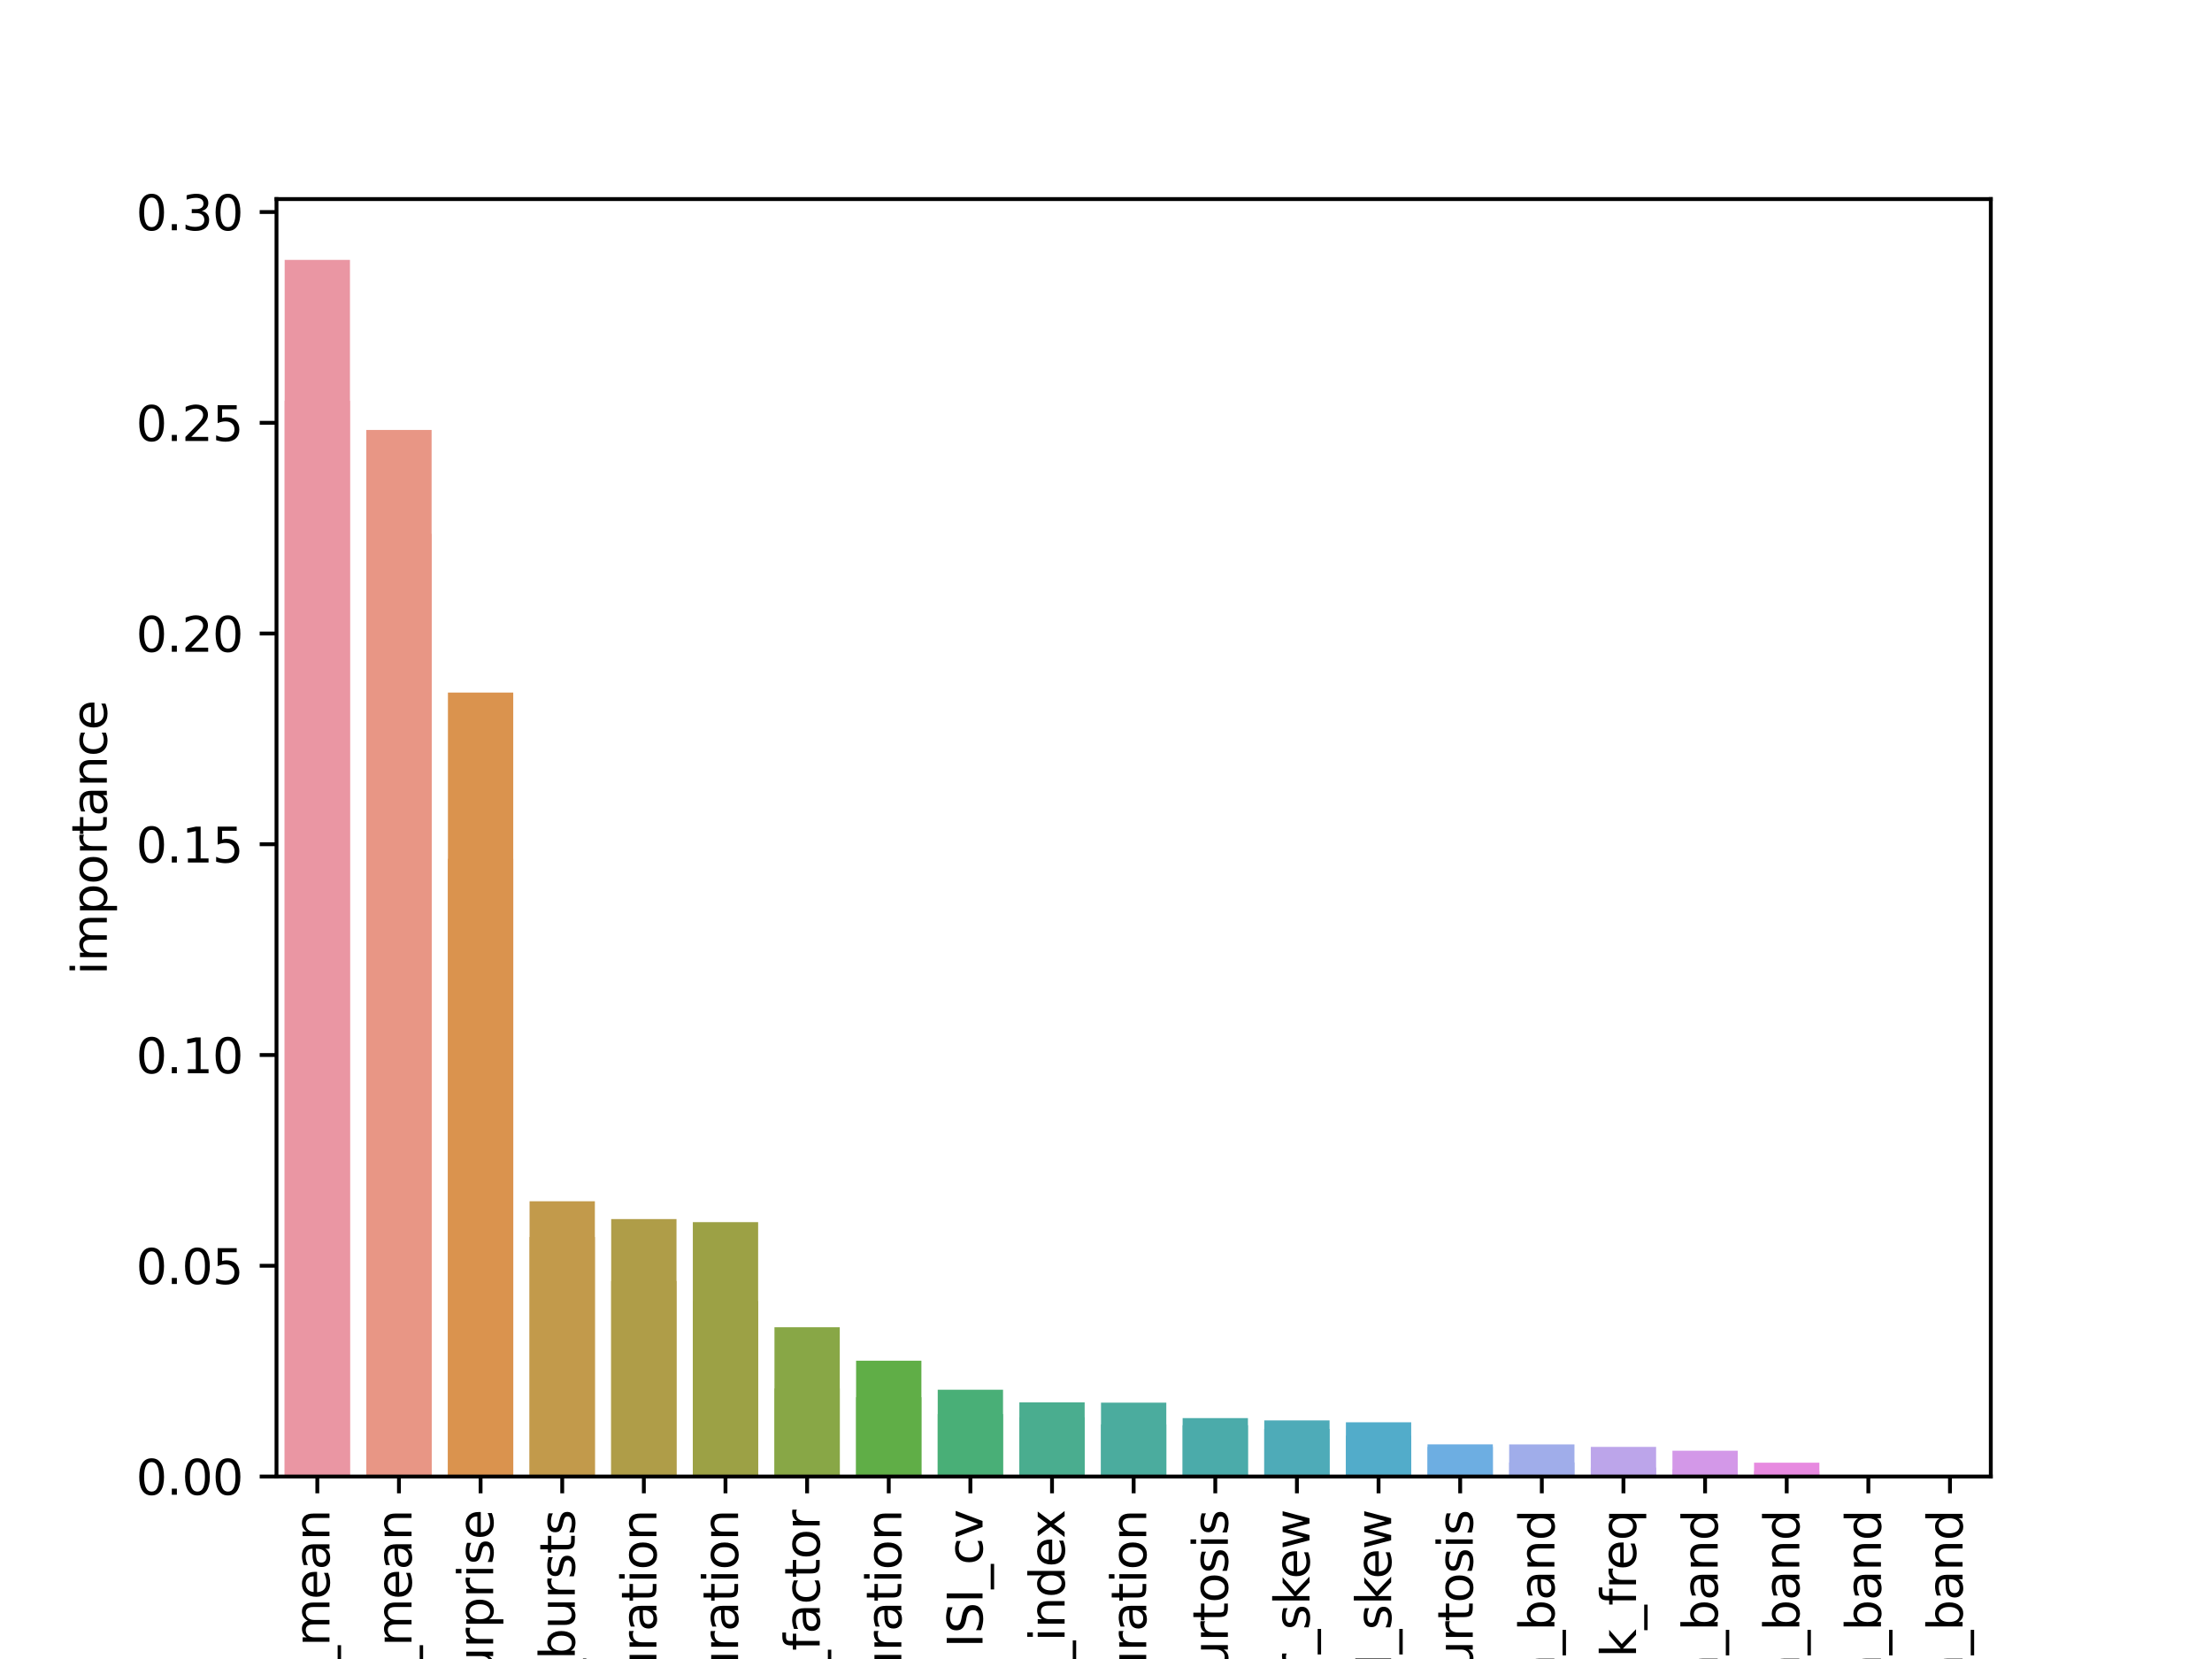 <?xml version="1.0" encoding="utf-8" standalone="no"?>
<!DOCTYPE svg PUBLIC "-//W3C//DTD SVG 1.1//EN"
  "http://www.w3.org/Graphics/SVG/1.1/DTD/svg11.dtd">
<svg height="345.6pt" version="1.1" viewBox="0 0 460.8 345.6" width="460.8pt" xmlns="http://www.w3.org/2000/svg" xmlns:xlink="http://www.w3.org/1999/xlink">
 <defs>
  <style type="text/css">*{stroke-linecap:butt;stroke-linejoin:round;}</style>
 </defs>
 <g id="figure_1">
  <g id="patch_1">
   <path d="M 0 345.6 
L 460.8 345.6 
L 460.8 0 
L 0 0 
z
" style="fill:#ffffff;"/>
  </g>
  <g id="axes_1">
   <g id="patch_2">
    <path d="M 57.6 307.584 
L 414.72 307.584 
L 414.72 41.472 
L 57.6 41.472 
z
" style="fill:#ffffff;"/>
   </g>
   <g id="patch_3">
    <path clip-path="url(#pcd82c6a3a6)" d="M 59.301 307.584 
L 72.905 307.584 
L 72.905 54.144 
L 59.301 54.144 
z
" style="fill:#ea96a3;"/>
   </g>
   <g id="patch_4">
    <path clip-path="url(#pcd82c6a3a6)" d="M 76.306 307.584 
L 89.911 307.584 
L 89.911 89.572 
L 76.306 89.572 
z
" style="fill:#e89685;"/>
   </g>
   <g id="patch_5">
    <path clip-path="url(#pcd82c6a3a6)" d="M 93.312 307.584 
L 106.917 307.584 
L 106.917 178.9 
L 93.312 178.9 
z
" style="fill:#da934e;"/>
   </g>
   <g id="patch_6">
    <path clip-path="url(#pcd82c6a3a6)" d="M 110.318 307.584 
L 123.922 307.584 
L 123.922 250.249 
L 110.318 250.249 
z
" style="fill:#c29a4b;"/>
   </g>
   <g id="patch_7">
    <path clip-path="url(#pcd82c6a3a6)" d="M 127.323 307.584 
L 140.928 307.584 
L 140.928 253.958 
L 127.323 253.958 
z
" style="fill:#af9d48;"/>
   </g>
   <g id="patch_8">
    <path clip-path="url(#pcd82c6a3a6)" d="M 144.329 307.584 
L 157.934 307.584 
L 157.934 254.59 
L 144.329 254.59 
z
" style="fill:#9ca145;"/>
   </g>
   <g id="patch_9">
    <path clip-path="url(#pcd82c6a3a6)" d="M 161.335 307.584 
L 174.939 307.584 
L 174.939 289.251 
L 161.335 289.251 
z
" style="fill:#88a746;"/>
   </g>
   <g id="patch_10">
    <path clip-path="url(#pcd82c6a3a6)" d="M 178.341 307.584 
L 191.945 307.584 
L 191.945 291.062 
L 178.341 291.062 
z
" style="fill:#60ae47;"/>
   </g>
   <g id="patch_11">
    <path clip-path="url(#pcd82c6a3a6)" d="M 195.346 307.584 
L 208.951 307.584 
L 208.951 294.58 
L 195.346 294.58 
z
" style="fill:#49af77;"/>
   </g>
   <g id="patch_12">
    <path clip-path="url(#pcd82c6a3a6)" d="M 212.352 307.584 
L 225.957 307.584 
L 225.957 295.251 
L 212.352 295.251 
z
" style="fill:#4aad8f;"/>
   </g>
   <g id="patch_13">
    <path clip-path="url(#pcd82c6a3a6)" d="M 229.358 307.584 
L 242.962 307.584 
L 242.962 296.727 
L 229.358 296.727 
z
" style="fill:#4bac9e;"/>
   </g>
   <g id="patch_14">
    <path clip-path="url(#pcd82c6a3a6)" d="M 246.363 307.584 
L 259.968 307.584 
L 259.968 296.902 
L 246.363 296.902 
z
" style="fill:#4babaa;"/>
   </g>
   <g id="patch_15">
    <path clip-path="url(#pcd82c6a3a6)" d="M 263.369 307.584 
L 276.974 307.584 
L 276.974 297.674 
L 263.369 297.674 
z
" style="fill:#4eabb8;"/>
   </g>
   <g id="patch_16">
    <path clip-path="url(#pcd82c6a3a6)" d="M 280.375 307.584 
L 293.979 307.584 
L 293.979 299.069 
L 280.375 299.069 
z
" style="fill:#52acca;"/>
   </g>
   <g id="patch_17">
    <path clip-path="url(#pcd82c6a3a6)" d="M 297.381 307.584 
L 310.985 307.584 
L 310.985 301.408 
L 297.381 301.408 
z
" style="fill:#6daee2;"/>
   </g>
   <g id="patch_18">
    <path clip-path="url(#pcd82c6a3a6)" d="M 314.386 307.584 
L 327.991 307.584 
L 327.991 304.673 
L 314.386 304.673 
z
" style="fill:#a0adea;"/>
   </g>
   <g id="patch_19">
    <path clip-path="url(#pcd82c6a3a6)" d="M 331.392 307.584 
L 344.997 307.584 
L 344.997 305.711 
L 331.392 305.711 
z
" style="fill:#bca5ea;"/>
   </g>
   <g id="patch_20">
    <path clip-path="url(#pcd82c6a3a6)" d="M 348.398 307.584 
L 362.002 307.584 
L 362.002 306.086 
L 348.398 306.086 
z
" style="fill:#d398e8;"/>
   </g>
   <g id="patch_21">
    <path clip-path="url(#pcd82c6a3a6)" d="M 365.403 307.584 
L 379.008 307.584 
L 379.008 306.477 
L 365.403 306.477 
z
" style="fill:#e78ae0;"/>
   </g>
   <g id="patch_22">
    <path clip-path="url(#pcd82c6a3a6)" d="M 382.409 307.584 
L 396.014 307.584 
L 396.014 307.339 
L 382.409 307.339 
z
" style="fill:#e88fca;"/>
   </g>
   <g id="patch_23">
    <path clip-path="url(#pcd82c6a3a6)" d="M 399.415 307.584 
L 413.019 307.584 
L 413.019 307.584 
L 399.415 307.584 
z
" style="fill:#e993b8;"/>
   </g>
   <g id="patch_24">
    <path clip-path="url(#pcd82c6a3a6)" d="M 59.301 307.584 
L 72.905 307.584 
L 72.905 83.484 
L 59.301 83.484 
z
" style="fill:#ea96a3;"/>
   </g>
   <g id="patch_25">
    <path clip-path="url(#pcd82c6a3a6)" d="M 76.306 307.584 
L 89.911 307.584 
L 89.911 111.202 
L 76.306 111.202 
z
" style="fill:#e89685;"/>
   </g>
   <g id="patch_26">
    <path clip-path="url(#pcd82c6a3a6)" d="M 93.312 307.584 
L 106.917 307.584 
L 106.917 144.272 
L 93.312 144.272 
z
" style="fill:#da934e;"/>
   </g>
   <g id="patch_27">
    <path clip-path="url(#pcd82c6a3a6)" d="M 110.318 307.584 
L 123.922 307.584 
L 123.922 257.697 
L 110.318 257.697 
z
" style="fill:#c29a4b;"/>
   </g>
   <g id="patch_28">
    <path clip-path="url(#pcd82c6a3a6)" d="M 127.323 307.584 
L 140.928 307.584 
L 140.928 266.855 
L 127.323 266.855 
z
" style="fill:#af9d48;"/>
   </g>
   <g id="patch_29">
    <path clip-path="url(#pcd82c6a3a6)" d="M 144.329 307.584 
L 157.934 307.584 
L 157.934 271.027 
L 144.329 271.027 
z
" style="fill:#9ca145;"/>
   </g>
   <g id="patch_30">
    <path clip-path="url(#pcd82c6a3a6)" d="M 161.335 307.584 
L 174.939 307.584 
L 174.939 276.498 
L 161.335 276.498 
z
" style="fill:#88a746;"/>
   </g>
   <g id="patch_31">
    <path clip-path="url(#pcd82c6a3a6)" d="M 178.341 307.584 
L 191.945 307.584 
L 191.945 283.457 
L 178.341 283.457 
z
" style="fill:#60ae47;"/>
   </g>
   <g id="patch_32">
    <path clip-path="url(#pcd82c6a3a6)" d="M 195.346 307.584 
L 208.951 307.584 
L 208.951 289.508 
L 195.346 289.508 
z
" style="fill:#49af77;"/>
   </g>
   <g id="patch_33">
    <path clip-path="url(#pcd82c6a3a6)" d="M 212.352 307.584 
L 225.957 307.584 
L 225.957 292.129 
L 212.352 292.129 
z
" style="fill:#4aad8f;"/>
   </g>
   <g id="patch_34">
    <path clip-path="url(#pcd82c6a3a6)" d="M 229.358 307.584 
L 242.962 307.584 
L 242.962 292.2 
L 229.358 292.2 
z
" style="fill:#4bac9e;"/>
   </g>
   <g id="patch_35">
    <path clip-path="url(#pcd82c6a3a6)" d="M 246.363 307.584 
L 259.968 307.584 
L 259.968 295.42 
L 246.363 295.42 
z
" style="fill:#4babaa;"/>
   </g>
   <g id="patch_36">
    <path clip-path="url(#pcd82c6a3a6)" d="M 263.369 307.584 
L 276.974 307.584 
L 276.974 295.897 
L 263.369 295.897 
z
" style="fill:#4eabb8;"/>
   </g>
   <g id="patch_37">
    <path clip-path="url(#pcd82c6a3a6)" d="M 280.375 307.584 
L 293.979 307.584 
L 293.979 296.289 
L 280.375 296.289 
z
" style="fill:#52acca;"/>
   </g>
   <g id="patch_38">
    <path clip-path="url(#pcd82c6a3a6)" d="M 297.381 307.584 
L 310.985 307.584 
L 310.985 300.885 
L 297.381 300.885 
z
" style="fill:#6daee2;"/>
   </g>
   <g id="patch_39">
    <path clip-path="url(#pcd82c6a3a6)" d="M 314.386 307.584 
L 327.991 307.584 
L 327.991 300.895 
L 314.386 300.895 
z
" style="fill:#a0adea;"/>
   </g>
   <g id="patch_40">
    <path clip-path="url(#pcd82c6a3a6)" d="M 331.392 307.584 
L 344.997 307.584 
L 344.997 301.412 
L 331.392 301.412 
z
" style="fill:#bca5ea;"/>
   </g>
   <g id="patch_41">
    <path clip-path="url(#pcd82c6a3a6)" d="M 348.398 307.584 
L 362.002 307.584 
L 362.002 302.215 
L 348.398 302.215 
z
" style="fill:#d398e8;"/>
   </g>
   <g id="patch_42">
    <path clip-path="url(#pcd82c6a3a6)" d="M 365.403 307.584 
L 379.008 307.584 
L 379.008 304.701 
L 365.403 304.701 
z
" style="fill:#e78ae0;"/>
   </g>
   <g id="patch_43">
    <path clip-path="url(#pcd82c6a3a6)" d="M 382.409 307.584 
L 396.014 307.584 
L 396.014 307.584 
L 382.409 307.584 
z
" style="fill:#e88fca;"/>
   </g>
   <g id="patch_44">
    <path clip-path="url(#pcd82c6a3a6)" d="M 399.415 307.584 
L 413.019 307.584 
L 413.019 307.584 
L 399.415 307.584 
z
" style="fill:#e993b8;"/>
   </g>
   <g id="matplotlib.axis_1">
    <g id="xtick_1">
     <g id="line2d_1">
      <defs>
       <path d="M 0 0 
L 0 3.5 
" id="m9ecad4b49e" style="stroke:#000000;stroke-width:0.8;"/>
      </defs>
      <g>
       <use style="stroke:#000000;stroke-width:0.8;" x="66.103" xlink:href="#m9ecad4b49e" y="307.584"/>
      </g>
     </g>
     <g id="text_1">
      <!-- ISI_mean -->
      <g transform="translate(68.635 360.192)rotate(-90)scale(0.1 -0.1)">
       <defs>
        <path d="M 628 4666 
L 1259 4666 
L 1259 0 
L 628 0 
L 628 4666 
z
" id="DejaVuSans-49" transform="scale(0.016)"/>
        <path d="M 3425 4513 
L 3425 3897 
Q 3066 4069 2747 4153 
Q 2428 4238 2131 4238 
Q 1616 4238 1336 4038 
Q 1056 3838 1056 3469 
Q 1056 3159 1242 3001 
Q 1428 2844 1947 2747 
L 2328 2669 
Q 3034 2534 3370 2195 
Q 3706 1856 3706 1288 
Q 3706 609 3251 259 
Q 2797 -91 1919 -91 
Q 1588 -91 1214 -16 
Q 841 59 441 206 
L 441 856 
Q 825 641 1194 531 
Q 1563 422 1919 422 
Q 2459 422 2753 634 
Q 3047 847 3047 1241 
Q 3047 1584 2836 1778 
Q 2625 1972 2144 2069 
L 1759 2144 
Q 1053 2284 737 2584 
Q 422 2884 422 3419 
Q 422 4038 858 4394 
Q 1294 4750 2059 4750 
Q 2388 4750 2728 4690 
Q 3069 4631 3425 4513 
z
" id="DejaVuSans-53" transform="scale(0.016)"/>
        <path d="M 3263 -1063 
L 3263 -1509 
L -63 -1509 
L -63 -1063 
L 3263 -1063 
z
" id="DejaVuSans-5f" transform="scale(0.016)"/>
        <path d="M 3328 2828 
Q 3544 3216 3844 3400 
Q 4144 3584 4550 3584 
Q 5097 3584 5394 3201 
Q 5691 2819 5691 2113 
L 5691 0 
L 5113 0 
L 5113 2094 
Q 5113 2597 4934 2840 
Q 4756 3084 4391 3084 
Q 3944 3084 3684 2787 
Q 3425 2491 3425 1978 
L 3425 0 
L 2847 0 
L 2847 2094 
Q 2847 2600 2669 2842 
Q 2491 3084 2119 3084 
Q 1678 3084 1418 2786 
Q 1159 2488 1159 1978 
L 1159 0 
L 581 0 
L 581 3500 
L 1159 3500 
L 1159 2956 
Q 1356 3278 1631 3431 
Q 1906 3584 2284 3584 
Q 2666 3584 2933 3390 
Q 3200 3197 3328 2828 
z
" id="DejaVuSans-6d" transform="scale(0.016)"/>
        <path d="M 3597 1894 
L 3597 1613 
L 953 1613 
Q 991 1019 1311 708 
Q 1631 397 2203 397 
Q 2534 397 2845 478 
Q 3156 559 3463 722 
L 3463 178 
Q 3153 47 2828 -22 
Q 2503 -91 2169 -91 
Q 1331 -91 842 396 
Q 353 884 353 1716 
Q 353 2575 817 3079 
Q 1281 3584 2069 3584 
Q 2775 3584 3186 3129 
Q 3597 2675 3597 1894 
z
M 3022 2063 
Q 3016 2534 2758 2815 
Q 2500 3097 2075 3097 
Q 1594 3097 1305 2825 
Q 1016 2553 972 2059 
L 3022 2063 
z
" id="DejaVuSans-65" transform="scale(0.016)"/>
        <path d="M 2194 1759 
Q 1497 1759 1228 1600 
Q 959 1441 959 1056 
Q 959 750 1161 570 
Q 1363 391 1709 391 
Q 2188 391 2477 730 
Q 2766 1069 2766 1631 
L 2766 1759 
L 2194 1759 
z
M 3341 1997 
L 3341 0 
L 2766 0 
L 2766 531 
Q 2569 213 2275 61 
Q 1981 -91 1556 -91 
Q 1019 -91 701 211 
Q 384 513 384 1019 
Q 384 1609 779 1909 
Q 1175 2209 1959 2209 
L 2766 2209 
L 2766 2266 
Q 2766 2663 2505 2880 
Q 2244 3097 1772 3097 
Q 1472 3097 1187 3025 
Q 903 2953 641 2809 
L 641 3341 
Q 956 3463 1253 3523 
Q 1550 3584 1831 3584 
Q 2591 3584 2966 3190 
Q 3341 2797 3341 1997 
z
" id="DejaVuSans-61" transform="scale(0.016)"/>
        <path d="M 3513 2113 
L 3513 0 
L 2938 0 
L 2938 2094 
Q 2938 2591 2744 2837 
Q 2550 3084 2163 3084 
Q 1697 3084 1428 2787 
Q 1159 2491 1159 1978 
L 1159 0 
L 581 0 
L 581 3500 
L 1159 3500 
L 1159 2956 
Q 1366 3272 1645 3428 
Q 1925 3584 2291 3584 
Q 2894 3584 3203 3211 
Q 3513 2838 3513 2113 
z
" id="DejaVuSans-6e" transform="scale(0.016)"/>
       </defs>
       <use xlink:href="#DejaVuSans-49"/>
       <use x="29.492" xlink:href="#DejaVuSans-53"/>
       <use x="92.969" xlink:href="#DejaVuSans-49"/>
       <use x="122.461" xlink:href="#DejaVuSans-5f"/>
       <use x="172.461" xlink:href="#DejaVuSans-6d"/>
       <use x="269.873" xlink:href="#DejaVuSans-65"/>
       <use x="331.396" xlink:href="#DejaVuSans-61"/>
       <use x="392.676" xlink:href="#DejaVuSans-6e"/>
      </g>
     </g>
    </g>
    <g id="xtick_2">
     <g id="line2d_2">
      <g>
       <use style="stroke:#000000;stroke-width:0.8;" x="83.109" xlink:href="#m9ecad4b49e" y="307.584"/>
      </g>
     </g>
     <g id="text_2">
      <!-- ifr_mean -->
      <g transform="translate(85.729 358.353)rotate(-90)scale(0.1 -0.1)">
       <defs>
        <path d="M 603 3500 
L 1178 3500 
L 1178 0 
L 603 0 
L 603 3500 
z
M 603 4863 
L 1178 4863 
L 1178 4134 
L 603 4134 
L 603 4863 
z
" id="DejaVuSans-69" transform="scale(0.016)"/>
        <path d="M 2375 4863 
L 2375 4384 
L 1825 4384 
Q 1516 4384 1395 4259 
Q 1275 4134 1275 3809 
L 1275 3500 
L 2222 3500 
L 2222 3053 
L 1275 3053 
L 1275 0 
L 697 0 
L 697 3053 
L 147 3053 
L 147 3500 
L 697 3500 
L 697 3744 
Q 697 4328 969 4595 
Q 1241 4863 1831 4863 
L 2375 4863 
z
" id="DejaVuSans-66" transform="scale(0.016)"/>
        <path d="M 2631 2963 
Q 2534 3019 2420 3045 
Q 2306 3072 2169 3072 
Q 1681 3072 1420 2755 
Q 1159 2438 1159 1844 
L 1159 0 
L 581 0 
L 581 3500 
L 1159 3500 
L 1159 2956 
Q 1341 3275 1631 3429 
Q 1922 3584 2338 3584 
Q 2397 3584 2469 3576 
Q 2541 3569 2628 3553 
L 2631 2963 
z
" id="DejaVuSans-72" transform="scale(0.016)"/>
       </defs>
       <use xlink:href="#DejaVuSans-69"/>
       <use x="27.783" xlink:href="#DejaVuSans-66"/>
       <use x="62.988" xlink:href="#DejaVuSans-72"/>
       <use x="104.102" xlink:href="#DejaVuSans-5f"/>
       <use x="154.102" xlink:href="#DejaVuSans-6d"/>
       <use x="251.514" xlink:href="#DejaVuSans-65"/>
       <use x="313.037" xlink:href="#DejaVuSans-61"/>
       <use x="374.316" xlink:href="#DejaVuSans-6e"/>
      </g>
     </g>
    </g>
    <g id="xtick_3">
     <g id="line2d_3">
      <g>
       <use style="stroke:#000000;stroke-width:0.8;" x="100.114" xlink:href="#m9ecad4b49e" y="307.584"/>
      </g>
     </g>
     <g id="text_3">
      <!-- mean_surprise -->
      <g transform="translate(102.735 388.201)rotate(-90)scale(0.1 -0.1)">
       <defs>
        <path d="M 2834 3397 
L 2834 2853 
Q 2591 2978 2328 3040 
Q 2066 3103 1784 3103 
Q 1356 3103 1142 2972 
Q 928 2841 928 2578 
Q 928 2378 1081 2264 
Q 1234 2150 1697 2047 
L 1894 2003 
Q 2506 1872 2764 1633 
Q 3022 1394 3022 966 
Q 3022 478 2636 193 
Q 2250 -91 1575 -91 
Q 1294 -91 989 -36 
Q 684 19 347 128 
L 347 722 
Q 666 556 975 473 
Q 1284 391 1588 391 
Q 1994 391 2212 530 
Q 2431 669 2431 922 
Q 2431 1156 2273 1281 
Q 2116 1406 1581 1522 
L 1381 1569 
Q 847 1681 609 1914 
Q 372 2147 372 2553 
Q 372 3047 722 3315 
Q 1072 3584 1716 3584 
Q 2034 3584 2315 3537 
Q 2597 3491 2834 3397 
z
" id="DejaVuSans-73" transform="scale(0.016)"/>
        <path d="M 544 1381 
L 544 3500 
L 1119 3500 
L 1119 1403 
Q 1119 906 1312 657 
Q 1506 409 1894 409 
Q 2359 409 2629 706 
Q 2900 1003 2900 1516 
L 2900 3500 
L 3475 3500 
L 3475 0 
L 2900 0 
L 2900 538 
Q 2691 219 2414 64 
Q 2138 -91 1772 -91 
Q 1169 -91 856 284 
Q 544 659 544 1381 
z
M 1991 3584 
L 1991 3584 
z
" id="DejaVuSans-75" transform="scale(0.016)"/>
        <path d="M 1159 525 
L 1159 -1331 
L 581 -1331 
L 581 3500 
L 1159 3500 
L 1159 2969 
Q 1341 3281 1617 3432 
Q 1894 3584 2278 3584 
Q 2916 3584 3314 3078 
Q 3713 2572 3713 1747 
Q 3713 922 3314 415 
Q 2916 -91 2278 -91 
Q 1894 -91 1617 61 
Q 1341 213 1159 525 
z
M 3116 1747 
Q 3116 2381 2855 2742 
Q 2594 3103 2138 3103 
Q 1681 3103 1420 2742 
Q 1159 2381 1159 1747 
Q 1159 1113 1420 752 
Q 1681 391 2138 391 
Q 2594 391 2855 752 
Q 3116 1113 3116 1747 
z
" id="DejaVuSans-70" transform="scale(0.016)"/>
       </defs>
       <use xlink:href="#DejaVuSans-6d"/>
       <use x="97.412" xlink:href="#DejaVuSans-65"/>
       <use x="158.936" xlink:href="#DejaVuSans-61"/>
       <use x="220.215" xlink:href="#DejaVuSans-6e"/>
       <use x="283.594" xlink:href="#DejaVuSans-5f"/>
       <use x="333.594" xlink:href="#DejaVuSans-73"/>
       <use x="385.693" xlink:href="#DejaVuSans-75"/>
       <use x="449.072" xlink:href="#DejaVuSans-72"/>
       <use x="490.186" xlink:href="#DejaVuSans-70"/>
       <use x="553.662" xlink:href="#DejaVuSans-72"/>
       <use x="594.775" xlink:href="#DejaVuSans-69"/>
       <use x="622.559" xlink:href="#DejaVuSans-73"/>
       <use x="674.658" xlink:href="#DejaVuSans-65"/>
      </g>
     </g>
    </g>
    <g id="xtick_4">
     <g id="line2d_4">
      <g>
       <use style="stroke:#000000;stroke-width:0.8;" x="117.12" xlink:href="#m9ecad4b49e" y="307.584"/>
      </g>
     </g>
     <g id="text_4">
      <!-- num_bursts -->
      <g transform="translate(119.74 373.136)rotate(-90)scale(0.1 -0.1)">
       <defs>
        <path d="M 3116 1747 
Q 3116 2381 2855 2742 
Q 2594 3103 2138 3103 
Q 1681 3103 1420 2742 
Q 1159 2381 1159 1747 
Q 1159 1113 1420 752 
Q 1681 391 2138 391 
Q 2594 391 2855 752 
Q 3116 1113 3116 1747 
z
M 1159 2969 
Q 1341 3281 1617 3432 
Q 1894 3584 2278 3584 
Q 2916 3584 3314 3078 
Q 3713 2572 3713 1747 
Q 3713 922 3314 415 
Q 2916 -91 2278 -91 
Q 1894 -91 1617 61 
Q 1341 213 1159 525 
L 1159 0 
L 581 0 
L 581 4863 
L 1159 4863 
L 1159 2969 
z
" id="DejaVuSans-62" transform="scale(0.016)"/>
        <path d="M 1172 4494 
L 1172 3500 
L 2356 3500 
L 2356 3053 
L 1172 3053 
L 1172 1153 
Q 1172 725 1289 603 
Q 1406 481 1766 481 
L 2356 481 
L 2356 0 
L 1766 0 
Q 1100 0 847 248 
Q 594 497 594 1153 
L 594 3053 
L 172 3053 
L 172 3500 
L 594 3500 
L 594 4494 
L 1172 4494 
z
" id="DejaVuSans-74" transform="scale(0.016)"/>
       </defs>
       <use xlink:href="#DejaVuSans-6e"/>
       <use x="63.379" xlink:href="#DejaVuSans-75"/>
       <use x="126.758" xlink:href="#DejaVuSans-6d"/>
       <use x="224.17" xlink:href="#DejaVuSans-5f"/>
       <use x="274.17" xlink:href="#DejaVuSans-62"/>
       <use x="337.646" xlink:href="#DejaVuSans-75"/>
       <use x="401.025" xlink:href="#DejaVuSans-72"/>
       <use x="442.139" xlink:href="#DejaVuSans-73"/>
       <use x="494.238" xlink:href="#DejaVuSans-74"/>
       <use x="533.447" xlink:href="#DejaVuSans-73"/>
      </g>
     </g>
    </g>
    <g id="xtick_5">
     <g id="line2d_5">
      <g>
       <use style="stroke:#000000;stroke-width:0.8;" x="134.126" xlink:href="#m9ecad4b49e" y="307.584"/>
      </g>
     </g>
     <g id="text_5">
      <!-- mean_burst_duration -->
      <g transform="translate(136.746 420.95)rotate(-90)scale(0.1 -0.1)">
       <defs>
        <path d="M 2906 2969 
L 2906 4863 
L 3481 4863 
L 3481 0 
L 2906 0 
L 2906 525 
Q 2725 213 2448 61 
Q 2172 -91 1784 -91 
Q 1150 -91 751 415 
Q 353 922 353 1747 
Q 353 2572 751 3078 
Q 1150 3584 1784 3584 
Q 2172 3584 2448 3432 
Q 2725 3281 2906 2969 
z
M 947 1747 
Q 947 1113 1208 752 
Q 1469 391 1925 391 
Q 2381 391 2643 752 
Q 2906 1113 2906 1747 
Q 2906 2381 2643 2742 
Q 2381 3103 1925 3103 
Q 1469 3103 1208 2742 
Q 947 2381 947 1747 
z
" id="DejaVuSans-64" transform="scale(0.016)"/>
        <path d="M 1959 3097 
Q 1497 3097 1228 2736 
Q 959 2375 959 1747 
Q 959 1119 1226 758 
Q 1494 397 1959 397 
Q 2419 397 2687 759 
Q 2956 1122 2956 1747 
Q 2956 2369 2687 2733 
Q 2419 3097 1959 3097 
z
M 1959 3584 
Q 2709 3584 3137 3096 
Q 3566 2609 3566 1747 
Q 3566 888 3137 398 
Q 2709 -91 1959 -91 
Q 1206 -91 779 398 
Q 353 888 353 1747 
Q 353 2609 779 3096 
Q 1206 3584 1959 3584 
z
" id="DejaVuSans-6f" transform="scale(0.016)"/>
       </defs>
       <use xlink:href="#DejaVuSans-6d"/>
       <use x="97.412" xlink:href="#DejaVuSans-65"/>
       <use x="158.936" xlink:href="#DejaVuSans-61"/>
       <use x="220.215" xlink:href="#DejaVuSans-6e"/>
       <use x="283.594" xlink:href="#DejaVuSans-5f"/>
       <use x="333.594" xlink:href="#DejaVuSans-62"/>
       <use x="397.07" xlink:href="#DejaVuSans-75"/>
       <use x="460.449" xlink:href="#DejaVuSans-72"/>
       <use x="501.562" xlink:href="#DejaVuSans-73"/>
       <use x="553.662" xlink:href="#DejaVuSans-74"/>
       <use x="592.871" xlink:href="#DejaVuSans-5f"/>
       <use x="642.871" xlink:href="#DejaVuSans-64"/>
       <use x="706.348" xlink:href="#DejaVuSans-75"/>
       <use x="769.727" xlink:href="#DejaVuSans-72"/>
       <use x="810.84" xlink:href="#DejaVuSans-61"/>
       <use x="872.119" xlink:href="#DejaVuSans-74"/>
       <use x="911.328" xlink:href="#DejaVuSans-69"/>
       <use x="939.111" xlink:href="#DejaVuSans-6f"/>
       <use x="1000.293" xlink:href="#DejaVuSans-6e"/>
      </g>
     </g>
    </g>
    <g id="xtick_6">
     <g id="line2d_6">
      <g>
       <use style="stroke:#000000;stroke-width:0.8;" x="151.131" xlink:href="#m9ecad4b49e" y="307.584"/>
      </g>
     </g>
     <g id="text_6">
      <!-- var_burst_duration -->
      <g transform="translate(153.752 408.748)rotate(-90)scale(0.1 -0.1)">
       <defs>
        <path d="M 191 3500 
L 800 3500 
L 1894 563 
L 2988 3500 
L 3597 3500 
L 2284 0 
L 1503 0 
L 191 3500 
z
" id="DejaVuSans-76" transform="scale(0.016)"/>
       </defs>
       <use xlink:href="#DejaVuSans-76"/>
       <use x="59.18" xlink:href="#DejaVuSans-61"/>
       <use x="120.459" xlink:href="#DejaVuSans-72"/>
       <use x="161.572" xlink:href="#DejaVuSans-5f"/>
       <use x="211.572" xlink:href="#DejaVuSans-62"/>
       <use x="275.049" xlink:href="#DejaVuSans-75"/>
       <use x="338.428" xlink:href="#DejaVuSans-72"/>
       <use x="379.541" xlink:href="#DejaVuSans-73"/>
       <use x="431.641" xlink:href="#DejaVuSans-74"/>
       <use x="470.85" xlink:href="#DejaVuSans-5f"/>
       <use x="520.85" xlink:href="#DejaVuSans-64"/>
       <use x="584.326" xlink:href="#DejaVuSans-75"/>
       <use x="647.705" xlink:href="#DejaVuSans-72"/>
       <use x="688.818" xlink:href="#DejaVuSans-61"/>
       <use x="750.098" xlink:href="#DejaVuSans-74"/>
       <use x="789.307" xlink:href="#DejaVuSans-69"/>
       <use x="817.09" xlink:href="#DejaVuSans-6f"/>
       <use x="878.271" xlink:href="#DejaVuSans-6e"/>
      </g>
     </g>
    </g>
    <g id="xtick_7">
     <g id="line2d_7">
      <g>
       <use style="stroke:#000000;stroke-width:0.8;" x="168.137" xlink:href="#m9ecad4b49e" y="307.584"/>
      </g>
     </g>
     <g id="text_7">
      <!-- ifr_fano_factor -->
      <g transform="translate(170.757 386.395)rotate(-90)scale(0.1 -0.1)">
       <defs>
        <path d="M 3122 3366 
L 3122 2828 
Q 2878 2963 2633 3030 
Q 2388 3097 2138 3097 
Q 1578 3097 1268 2742 
Q 959 2388 959 1747 
Q 959 1106 1268 751 
Q 1578 397 2138 397 
Q 2388 397 2633 464 
Q 2878 531 3122 666 
L 3122 134 
Q 2881 22 2623 -34 
Q 2366 -91 2075 -91 
Q 1284 -91 818 406 
Q 353 903 353 1747 
Q 353 2603 823 3093 
Q 1294 3584 2113 3584 
Q 2378 3584 2631 3529 
Q 2884 3475 3122 3366 
z
" id="DejaVuSans-63" transform="scale(0.016)"/>
       </defs>
       <use xlink:href="#DejaVuSans-69"/>
       <use x="27.783" xlink:href="#DejaVuSans-66"/>
       <use x="62.988" xlink:href="#DejaVuSans-72"/>
       <use x="104.102" xlink:href="#DejaVuSans-5f"/>
       <use x="154.102" xlink:href="#DejaVuSans-66"/>
       <use x="189.307" xlink:href="#DejaVuSans-61"/>
       <use x="250.586" xlink:href="#DejaVuSans-6e"/>
       <use x="313.965" xlink:href="#DejaVuSans-6f"/>
       <use x="375.146" xlink:href="#DejaVuSans-5f"/>
       <use x="425.146" xlink:href="#DejaVuSans-66"/>
       <use x="460.352" xlink:href="#DejaVuSans-61"/>
       <use x="521.631" xlink:href="#DejaVuSans-63"/>
       <use x="576.611" xlink:href="#DejaVuSans-74"/>
       <use x="615.82" xlink:href="#DejaVuSans-6f"/>
       <use x="677.002" xlink:href="#DejaVuSans-72"/>
      </g>
     </g>
    </g>
    <g id="xtick_8">
     <g id="line2d_8">
      <g>
       <use style="stroke:#000000;stroke-width:0.8;" x="185.143" xlink:href="#m9ecad4b49e" y="307.584"/>
      </g>
     </g>
     <g id="text_8">
      <!-- var_interburst_duration -->
      <g transform="translate(187.763 432.048)rotate(-90)scale(0.1 -0.1)">
       <use xlink:href="#DejaVuSans-76"/>
       <use x="59.18" xlink:href="#DejaVuSans-61"/>
       <use x="120.459" xlink:href="#DejaVuSans-72"/>
       <use x="161.572" xlink:href="#DejaVuSans-5f"/>
       <use x="211.572" xlink:href="#DejaVuSans-69"/>
       <use x="239.355" xlink:href="#DejaVuSans-6e"/>
       <use x="302.734" xlink:href="#DejaVuSans-74"/>
       <use x="341.943" xlink:href="#DejaVuSans-65"/>
       <use x="403.467" xlink:href="#DejaVuSans-72"/>
       <use x="444.58" xlink:href="#DejaVuSans-62"/>
       <use x="508.057" xlink:href="#DejaVuSans-75"/>
       <use x="571.436" xlink:href="#DejaVuSans-72"/>
       <use x="612.549" xlink:href="#DejaVuSans-73"/>
       <use x="664.648" xlink:href="#DejaVuSans-74"/>
       <use x="703.857" xlink:href="#DejaVuSans-5f"/>
       <use x="753.857" xlink:href="#DejaVuSans-64"/>
       <use x="817.334" xlink:href="#DejaVuSans-75"/>
       <use x="880.713" xlink:href="#DejaVuSans-72"/>
       <use x="921.826" xlink:href="#DejaVuSans-61"/>
       <use x="983.105" xlink:href="#DejaVuSans-74"/>
       <use x="1022.314" xlink:href="#DejaVuSans-69"/>
       <use x="1050.098" xlink:href="#DejaVuSans-6f"/>
       <use x="1111.279" xlink:href="#DejaVuSans-6e"/>
      </g>
     </g>
    </g>
    <g id="xtick_9">
     <g id="line2d_9">
      <g>
       <use style="stroke:#000000;stroke-width:0.8;" x="202.149" xlink:href="#m9ecad4b49e" y="307.584"/>
      </g>
     </g>
     <g id="text_9">
      <!-- ISI_cv -->
      <g transform="translate(204.681 343.25)rotate(-90)scale(0.1 -0.1)">
       <use xlink:href="#DejaVuSans-49"/>
       <use x="29.492" xlink:href="#DejaVuSans-53"/>
       <use x="92.969" xlink:href="#DejaVuSans-49"/>
       <use x="122.461" xlink:href="#DejaVuSans-5f"/>
       <use x="172.461" xlink:href="#DejaVuSans-63"/>
       <use x="227.441" xlink:href="#DejaVuSans-76"/>
      </g>
     </g>
    </g>
    <g id="xtick_10">
     <g id="line2d_10">
      <g>
       <use style="stroke:#000000;stroke-width:0.8;" x="219.154" xlink:href="#m9ecad4b49e" y="307.584"/>
      </g>
     </g>
     <g id="text_10">
      <!-- burst_index -->
      <g transform="translate(221.775 372.872)rotate(-90)scale(0.1 -0.1)">
       <defs>
        <path d="M 3513 3500 
L 2247 1797 
L 3578 0 
L 2900 0 
L 1881 1375 
L 863 0 
L 184 0 
L 1544 1831 
L 300 3500 
L 978 3500 
L 1906 2253 
L 2834 3500 
L 3513 3500 
z
" id="DejaVuSans-78" transform="scale(0.016)"/>
       </defs>
       <use xlink:href="#DejaVuSans-62"/>
       <use x="63.477" xlink:href="#DejaVuSans-75"/>
       <use x="126.855" xlink:href="#DejaVuSans-72"/>
       <use x="167.969" xlink:href="#DejaVuSans-73"/>
       <use x="220.068" xlink:href="#DejaVuSans-74"/>
       <use x="259.277" xlink:href="#DejaVuSans-5f"/>
       <use x="309.277" xlink:href="#DejaVuSans-69"/>
       <use x="337.061" xlink:href="#DejaVuSans-6e"/>
       <use x="400.439" xlink:href="#DejaVuSans-64"/>
       <use x="463.916" xlink:href="#DejaVuSans-65"/>
       <use x="523.689" xlink:href="#DejaVuSans-78"/>
      </g>
     </g>
    </g>
    <g id="xtick_11">
     <g id="line2d_11">
      <g>
       <use style="stroke:#000000;stroke-width:0.8;" x="236.16" xlink:href="#m9ecad4b49e" y="307.584"/>
      </g>
     </g>
     <g id="text_11">
      <!-- mean_interburst_duration -->
      <g transform="translate(238.78 444.25)rotate(-90)scale(0.1 -0.1)">
       <use xlink:href="#DejaVuSans-6d"/>
       <use x="97.412" xlink:href="#DejaVuSans-65"/>
       <use x="158.936" xlink:href="#DejaVuSans-61"/>
       <use x="220.215" xlink:href="#DejaVuSans-6e"/>
       <use x="283.594" xlink:href="#DejaVuSans-5f"/>
       <use x="333.594" xlink:href="#DejaVuSans-69"/>
       <use x="361.377" xlink:href="#DejaVuSans-6e"/>
       <use x="424.756" xlink:href="#DejaVuSans-74"/>
       <use x="463.965" xlink:href="#DejaVuSans-65"/>
       <use x="525.488" xlink:href="#DejaVuSans-72"/>
       <use x="566.602" xlink:href="#DejaVuSans-62"/>
       <use x="630.078" xlink:href="#DejaVuSans-75"/>
       <use x="693.457" xlink:href="#DejaVuSans-72"/>
       <use x="734.57" xlink:href="#DejaVuSans-73"/>
       <use x="786.67" xlink:href="#DejaVuSans-74"/>
       <use x="825.879" xlink:href="#DejaVuSans-5f"/>
       <use x="875.879" xlink:href="#DejaVuSans-64"/>
       <use x="939.355" xlink:href="#DejaVuSans-75"/>
       <use x="1002.734" xlink:href="#DejaVuSans-72"/>
       <use x="1043.848" xlink:href="#DejaVuSans-61"/>
       <use x="1105.127" xlink:href="#DejaVuSans-74"/>
       <use x="1144.336" xlink:href="#DejaVuSans-69"/>
       <use x="1172.119" xlink:href="#DejaVuSans-6f"/>
       <use x="1233.301" xlink:href="#DejaVuSans-6e"/>
      </g>
     </g>
    </g>
    <g id="xtick_12">
     <g id="line2d_12">
      <g>
       <use style="stroke:#000000;stroke-width:0.8;" x="253.166" xlink:href="#m9ecad4b49e" y="307.584"/>
      </g>
     </g>
     <g id="text_12">
      <!-- ifr_kurtosis -->
      <g transform="translate(255.786 369.156)rotate(-90)scale(0.1 -0.1)">
       <defs>
        <path d="M 581 4863 
L 1159 4863 
L 1159 1991 
L 2875 3500 
L 3609 3500 
L 1753 1863 
L 3688 0 
L 2938 0 
L 1159 1709 
L 1159 0 
L 581 0 
L 581 4863 
z
" id="DejaVuSans-6b" transform="scale(0.016)"/>
       </defs>
       <use xlink:href="#DejaVuSans-69"/>
       <use x="27.783" xlink:href="#DejaVuSans-66"/>
       <use x="62.988" xlink:href="#DejaVuSans-72"/>
       <use x="104.102" xlink:href="#DejaVuSans-5f"/>
       <use x="154.102" xlink:href="#DejaVuSans-6b"/>
       <use x="208.887" xlink:href="#DejaVuSans-75"/>
       <use x="272.266" xlink:href="#DejaVuSans-72"/>
       <use x="313.379" xlink:href="#DejaVuSans-74"/>
       <use x="352.588" xlink:href="#DejaVuSans-6f"/>
       <use x="413.77" xlink:href="#DejaVuSans-73"/>
       <use x="465.869" xlink:href="#DejaVuSans-69"/>
       <use x="493.652" xlink:href="#DejaVuSans-73"/>
      </g>
     </g>
    </g>
    <g id="xtick_13">
     <g id="line2d_13">
      <g>
       <use style="stroke:#000000;stroke-width:0.8;" x="270.171" xlink:href="#m9ecad4b49e" y="307.584"/>
      </g>
     </g>
     <g id="text_13">
      <!-- ifr_skew -->
      <g transform="translate(272.792 354.962)rotate(-90)scale(0.1 -0.1)">
       <defs>
        <path d="M 269 3500 
L 844 3500 
L 1563 769 
L 2278 3500 
L 2956 3500 
L 3675 769 
L 4391 3500 
L 4966 3500 
L 4050 0 
L 3372 0 
L 2619 2869 
L 1863 0 
L 1184 0 
L 269 3500 
z
" id="DejaVuSans-77" transform="scale(0.016)"/>
       </defs>
       <use xlink:href="#DejaVuSans-69"/>
       <use x="27.783" xlink:href="#DejaVuSans-66"/>
       <use x="62.988" xlink:href="#DejaVuSans-72"/>
       <use x="104.102" xlink:href="#DejaVuSans-5f"/>
       <use x="154.102" xlink:href="#DejaVuSans-73"/>
       <use x="206.201" xlink:href="#DejaVuSans-6b"/>
       <use x="260.486" xlink:href="#DejaVuSans-65"/>
       <use x="322.01" xlink:href="#DejaVuSans-77"/>
      </g>
     </g>
    </g>
    <g id="xtick_14">
     <g id="line2d_14">
      <g>
       <use style="stroke:#000000;stroke-width:0.8;" x="287.177" xlink:href="#m9ecad4b49e" y="307.584"/>
      </g>
     </g>
     <g id="text_14">
      <!-- ISI_skew -->
      <g transform="translate(289.797 356.801)rotate(-90)scale(0.1 -0.1)">
       <use xlink:href="#DejaVuSans-49"/>
       <use x="29.492" xlink:href="#DejaVuSans-53"/>
       <use x="92.969" xlink:href="#DejaVuSans-49"/>
       <use x="122.461" xlink:href="#DejaVuSans-5f"/>
       <use x="172.461" xlink:href="#DejaVuSans-73"/>
       <use x="224.561" xlink:href="#DejaVuSans-6b"/>
       <use x="278.846" xlink:href="#DejaVuSans-65"/>
       <use x="340.369" xlink:href="#DejaVuSans-77"/>
      </g>
     </g>
    </g>
    <g id="xtick_15">
     <g id="line2d_15">
      <g>
       <use style="stroke:#000000;stroke-width:0.8;" x="304.183" xlink:href="#m9ecad4b49e" y="307.584"/>
      </g>
     </g>
     <g id="text_15">
      <!-- ISI_kurtosis -->
      <g transform="translate(306.803 370.995)rotate(-90)scale(0.1 -0.1)">
       <use xlink:href="#DejaVuSans-49"/>
       <use x="29.492" xlink:href="#DejaVuSans-53"/>
       <use x="92.969" xlink:href="#DejaVuSans-49"/>
       <use x="122.461" xlink:href="#DejaVuSans-5f"/>
       <use x="172.461" xlink:href="#DejaVuSans-6b"/>
       <use x="227.246" xlink:href="#DejaVuSans-75"/>
       <use x="290.625" xlink:href="#DejaVuSans-72"/>
       <use x="331.738" xlink:href="#DejaVuSans-74"/>
       <use x="370.947" xlink:href="#DejaVuSans-6f"/>
       <use x="432.129" xlink:href="#DejaVuSans-73"/>
       <use x="484.229" xlink:href="#DejaVuSans-69"/>
       <use x="512.012" xlink:href="#DejaVuSans-73"/>
      </g>
     </g>
    </g>
    <g id="xtick_16">
     <g id="line2d_16">
      <g>
       <use style="stroke:#000000;stroke-width:0.8;" x="321.189" xlink:href="#m9ecad4b49e" y="307.584"/>
      </g>
     </g>
     <g id="text_16">
      <!-- theta_band -->
      <g transform="translate(323.809 371.206)rotate(-90)scale(0.1 -0.1)">
       <defs>
        <path d="M 3513 2113 
L 3513 0 
L 2938 0 
L 2938 2094 
Q 2938 2591 2744 2837 
Q 2550 3084 2163 3084 
Q 1697 3084 1428 2787 
Q 1159 2491 1159 1978 
L 1159 0 
L 581 0 
L 581 4863 
L 1159 4863 
L 1159 2956 
Q 1366 3272 1645 3428 
Q 1925 3584 2291 3584 
Q 2894 3584 3203 3211 
Q 3513 2838 3513 2113 
z
" id="DejaVuSans-68" transform="scale(0.016)"/>
       </defs>
       <use xlink:href="#DejaVuSans-74"/>
       <use x="39.209" xlink:href="#DejaVuSans-68"/>
       <use x="102.588" xlink:href="#DejaVuSans-65"/>
       <use x="164.111" xlink:href="#DejaVuSans-74"/>
       <use x="203.32" xlink:href="#DejaVuSans-61"/>
       <use x="264.6" xlink:href="#DejaVuSans-5f"/>
       <use x="314.6" xlink:href="#DejaVuSans-62"/>
       <use x="378.076" xlink:href="#DejaVuSans-61"/>
       <use x="439.355" xlink:href="#DejaVuSans-6e"/>
       <use x="502.734" xlink:href="#DejaVuSans-64"/>
      </g>
     </g>
    </g>
    <g id="xtick_17">
     <g id="line2d_17">
      <g>
       <use style="stroke:#000000;stroke-width:0.8;" x="338.194" xlink:href="#m9ecad4b49e" y="307.584"/>
      </g>
     </g>
     <g id="text_17">
      <!-- max_peak_freq -->
      <g transform="translate(340.815 390.7)rotate(-90)scale(0.1 -0.1)">
       <defs>
        <path d="M 947 1747 
Q 947 1113 1208 752 
Q 1469 391 1925 391 
Q 2381 391 2643 752 
Q 2906 1113 2906 1747 
Q 2906 2381 2643 2742 
Q 2381 3103 1925 3103 
Q 1469 3103 1208 2742 
Q 947 2381 947 1747 
z
M 2906 525 
Q 2725 213 2448 61 
Q 2172 -91 1784 -91 
Q 1150 -91 751 415 
Q 353 922 353 1747 
Q 353 2572 751 3078 
Q 1150 3584 1784 3584 
Q 2172 3584 2448 3432 
Q 2725 3281 2906 2969 
L 2906 3500 
L 3481 3500 
L 3481 -1331 
L 2906 -1331 
L 2906 525 
z
" id="DejaVuSans-71" transform="scale(0.016)"/>
       </defs>
       <use xlink:href="#DejaVuSans-6d"/>
       <use x="97.412" xlink:href="#DejaVuSans-61"/>
       <use x="158.691" xlink:href="#DejaVuSans-78"/>
       <use x="217.871" xlink:href="#DejaVuSans-5f"/>
       <use x="267.871" xlink:href="#DejaVuSans-70"/>
       <use x="331.348" xlink:href="#DejaVuSans-65"/>
       <use x="392.871" xlink:href="#DejaVuSans-61"/>
       <use x="454.15" xlink:href="#DejaVuSans-6b"/>
       <use x="512.061" xlink:href="#DejaVuSans-5f"/>
       <use x="562.061" xlink:href="#DejaVuSans-66"/>
       <use x="597.266" xlink:href="#DejaVuSans-72"/>
       <use x="636.129" xlink:href="#DejaVuSans-65"/>
       <use x="697.652" xlink:href="#DejaVuSans-71"/>
      </g>
     </g>
    </g>
    <g id="xtick_18">
     <g id="line2d_18">
      <g>
       <use style="stroke:#000000;stroke-width:0.8;" x="355.2" xlink:href="#m9ecad4b49e" y="307.584"/>
      </g>
     </g>
     <g id="text_18">
      <!-- beta_band -->
      <g transform="translate(357.82 367.296)rotate(-90)scale(0.1 -0.1)">
       <use xlink:href="#DejaVuSans-62"/>
       <use x="63.477" xlink:href="#DejaVuSans-65"/>
       <use x="125" xlink:href="#DejaVuSans-74"/>
       <use x="164.209" xlink:href="#DejaVuSans-61"/>
       <use x="225.488" xlink:href="#DejaVuSans-5f"/>
       <use x="275.488" xlink:href="#DejaVuSans-62"/>
       <use x="338.965" xlink:href="#DejaVuSans-61"/>
       <use x="400.244" xlink:href="#DejaVuSans-6e"/>
       <use x="463.623" xlink:href="#DejaVuSans-64"/>
      </g>
     </g>
    </g>
    <g id="xtick_19">
     <g id="line2d_19">
      <g>
       <use style="stroke:#000000;stroke-width:0.8;" x="372.206" xlink:href="#m9ecad4b49e" y="307.584"/>
      </g>
     </g>
     <g id="text_19">
      <!-- alpha_band -->
      <g transform="translate(374.826 372.467)rotate(-90)scale(0.1 -0.1)">
       <defs>
        <path d="M 603 4863 
L 1178 4863 
L 1178 0 
L 603 0 
L 603 4863 
z
" id="DejaVuSans-6c" transform="scale(0.016)"/>
       </defs>
       <use xlink:href="#DejaVuSans-61"/>
       <use x="61.279" xlink:href="#DejaVuSans-6c"/>
       <use x="89.062" xlink:href="#DejaVuSans-70"/>
       <use x="152.539" xlink:href="#DejaVuSans-68"/>
       <use x="215.918" xlink:href="#DejaVuSans-61"/>
       <use x="277.197" xlink:href="#DejaVuSans-5f"/>
       <use x="327.197" xlink:href="#DejaVuSans-62"/>
       <use x="390.674" xlink:href="#DejaVuSans-61"/>
       <use x="451.953" xlink:href="#DejaVuSans-6e"/>
       <use x="515.332" xlink:href="#DejaVuSans-64"/>
      </g>
     </g>
    </g>
    <g id="xtick_20">
     <g id="line2d_20">
      <g>
       <use style="stroke:#000000;stroke-width:0.8;" x="389.211" xlink:href="#m9ecad4b49e" y="307.584"/>
      </g>
     </g>
     <g id="text_20">
      <!-- delta_band -->
      <g transform="translate(391.832 370.075)rotate(-90)scale(0.1 -0.1)">
       <use xlink:href="#DejaVuSans-64"/>
       <use x="63.477" xlink:href="#DejaVuSans-65"/>
       <use x="125" xlink:href="#DejaVuSans-6c"/>
       <use x="152.783" xlink:href="#DejaVuSans-74"/>
       <use x="191.992" xlink:href="#DejaVuSans-61"/>
       <use x="253.271" xlink:href="#DejaVuSans-5f"/>
       <use x="303.271" xlink:href="#DejaVuSans-62"/>
       <use x="366.748" xlink:href="#DejaVuSans-61"/>
       <use x="428.027" xlink:href="#DejaVuSans-6e"/>
       <use x="491.406" xlink:href="#DejaVuSans-64"/>
      </g>
     </g>
    </g>
    <g id="xtick_21">
     <g id="line2d_21">
      <g>
       <use style="stroke:#000000;stroke-width:0.8;" x="406.217" xlink:href="#m9ecad4b49e" y="307.584"/>
      </g>
     </g>
     <g id="text_21">
      <!-- gamma_band -->
      <g transform="translate(408.837 382.832)rotate(-90)scale(0.1 -0.1)">
       <defs>
        <path d="M 2906 1791 
Q 2906 2416 2648 2759 
Q 2391 3103 1925 3103 
Q 1463 3103 1205 2759 
Q 947 2416 947 1791 
Q 947 1169 1205 825 
Q 1463 481 1925 481 
Q 2391 481 2648 825 
Q 2906 1169 2906 1791 
z
M 3481 434 
Q 3481 -459 3084 -895 
Q 2688 -1331 1869 -1331 
Q 1566 -1331 1297 -1286 
Q 1028 -1241 775 -1147 
L 775 -588 
Q 1028 -725 1275 -790 
Q 1522 -856 1778 -856 
Q 2344 -856 2625 -561 
Q 2906 -266 2906 331 
L 2906 616 
Q 2728 306 2450 153 
Q 2172 0 1784 0 
Q 1141 0 747 490 
Q 353 981 353 1791 
Q 353 2603 747 3093 
Q 1141 3584 1784 3584 
Q 2172 3584 2450 3431 
Q 2728 3278 2906 2969 
L 2906 3500 
L 3481 3500 
L 3481 434 
z
" id="DejaVuSans-67" transform="scale(0.016)"/>
       </defs>
       <use xlink:href="#DejaVuSans-67"/>
       <use x="63.477" xlink:href="#DejaVuSans-61"/>
       <use x="124.756" xlink:href="#DejaVuSans-6d"/>
       <use x="222.168" xlink:href="#DejaVuSans-6d"/>
       <use x="319.58" xlink:href="#DejaVuSans-61"/>
       <use x="380.859" xlink:href="#DejaVuSans-5f"/>
       <use x="430.859" xlink:href="#DejaVuSans-62"/>
       <use x="494.336" xlink:href="#DejaVuSans-61"/>
       <use x="555.615" xlink:href="#DejaVuSans-6e"/>
       <use x="618.994" xlink:href="#DejaVuSans-64"/>
      </g>
     </g>
    </g>
    <g id="text_22">
     <!-- feature -->
     <g transform="translate(218.111 455.848)scale(0.1 -0.1)">
      <use xlink:href="#DejaVuSans-66"/>
      <use x="35.205" xlink:href="#DejaVuSans-65"/>
      <use x="96.729" xlink:href="#DejaVuSans-61"/>
      <use x="158.008" xlink:href="#DejaVuSans-74"/>
      <use x="197.217" xlink:href="#DejaVuSans-75"/>
      <use x="260.596" xlink:href="#DejaVuSans-72"/>
      <use x="299.459" xlink:href="#DejaVuSans-65"/>
     </g>
    </g>
   </g>
   <g id="matplotlib.axis_2">
    <g id="ytick_1">
     <g id="line2d_22">
      <defs>
       <path d="M 0 0 
L -3.5 0 
" id="m9c042b86c1" style="stroke:#000000;stroke-width:0.8;"/>
      </defs>
      <g>
       <use style="stroke:#000000;stroke-width:0.8;" x="57.6" xlink:href="#m9c042b86c1" y="307.584"/>
      </g>
     </g>
     <g id="text_23">
      <!-- 0.00 -->
      <g transform="translate(28.334 311.383)scale(0.1 -0.1)">
       <defs>
        <path d="M 2034 4250 
Q 1547 4250 1301 3770 
Q 1056 3291 1056 2328 
Q 1056 1369 1301 889 
Q 1547 409 2034 409 
Q 2525 409 2770 889 
Q 3016 1369 3016 2328 
Q 3016 3291 2770 3770 
Q 2525 4250 2034 4250 
z
M 2034 4750 
Q 2819 4750 3233 4129 
Q 3647 3509 3647 2328 
Q 3647 1150 3233 529 
Q 2819 -91 2034 -91 
Q 1250 -91 836 529 
Q 422 1150 422 2328 
Q 422 3509 836 4129 
Q 1250 4750 2034 4750 
z
" id="DejaVuSans-30" transform="scale(0.016)"/>
        <path d="M 684 794 
L 1344 794 
L 1344 0 
L 684 0 
L 684 794 
z
" id="DejaVuSans-2e" transform="scale(0.016)"/>
       </defs>
       <use xlink:href="#DejaVuSans-30"/>
       <use x="63.623" xlink:href="#DejaVuSans-2e"/>
       <use x="95.41" xlink:href="#DejaVuSans-30"/>
       <use x="159.033" xlink:href="#DejaVuSans-30"/>
      </g>
     </g>
    </g>
    <g id="ytick_2">
     <g id="line2d_23">
      <g>
       <use style="stroke:#000000;stroke-width:0.8;" x="57.6" xlink:href="#m9c042b86c1" y="263.681"/>
      </g>
     </g>
     <g id="text_24">
      <!-- 0.05 -->
      <g transform="translate(28.334 267.48)scale(0.1 -0.1)">
       <defs>
        <path d="M 691 4666 
L 3169 4666 
L 3169 4134 
L 1269 4134 
L 1269 2991 
Q 1406 3038 1543 3061 
Q 1681 3084 1819 3084 
Q 2600 3084 3056 2656 
Q 3513 2228 3513 1497 
Q 3513 744 3044 326 
Q 2575 -91 1722 -91 
Q 1428 -91 1123 -41 
Q 819 9 494 109 
L 494 744 
Q 775 591 1075 516 
Q 1375 441 1709 441 
Q 2250 441 2565 725 
Q 2881 1009 2881 1497 
Q 2881 1984 2565 2268 
Q 2250 2553 1709 2553 
Q 1456 2553 1204 2497 
Q 953 2441 691 2322 
L 691 4666 
z
" id="DejaVuSans-35" transform="scale(0.016)"/>
       </defs>
       <use xlink:href="#DejaVuSans-30"/>
       <use x="63.623" xlink:href="#DejaVuSans-2e"/>
       <use x="95.41" xlink:href="#DejaVuSans-30"/>
       <use x="159.033" xlink:href="#DejaVuSans-35"/>
      </g>
     </g>
    </g>
    <g id="ytick_3">
     <g id="line2d_24">
      <g>
       <use style="stroke:#000000;stroke-width:0.8;" x="57.6" xlink:href="#m9c042b86c1" y="219.779"/>
      </g>
     </g>
     <g id="text_25">
      <!-- 0.10 -->
      <g transform="translate(28.334 223.578)scale(0.1 -0.1)">
       <defs>
        <path d="M 794 531 
L 1825 531 
L 1825 4091 
L 703 3866 
L 703 4441 
L 1819 4666 
L 2450 4666 
L 2450 531 
L 3481 531 
L 3481 0 
L 794 0 
L 794 531 
z
" id="DejaVuSans-31" transform="scale(0.016)"/>
       </defs>
       <use xlink:href="#DejaVuSans-30"/>
       <use x="63.623" xlink:href="#DejaVuSans-2e"/>
       <use x="95.41" xlink:href="#DejaVuSans-31"/>
       <use x="159.033" xlink:href="#DejaVuSans-30"/>
      </g>
     </g>
    </g>
    <g id="ytick_4">
     <g id="line2d_25">
      <g>
       <use style="stroke:#000000;stroke-width:0.8;" x="57.6" xlink:href="#m9c042b86c1" y="175.876"/>
      </g>
     </g>
     <g id="text_26">
      <!-- 0.15 -->
      <g transform="translate(28.334 179.675)scale(0.1 -0.1)">
       <use xlink:href="#DejaVuSans-30"/>
       <use x="63.623" xlink:href="#DejaVuSans-2e"/>
       <use x="95.41" xlink:href="#DejaVuSans-31"/>
       <use x="159.033" xlink:href="#DejaVuSans-35"/>
      </g>
     </g>
    </g>
    <g id="ytick_5">
     <g id="line2d_26">
      <g>
       <use style="stroke:#000000;stroke-width:0.8;" x="57.6" xlink:href="#m9c042b86c1" y="131.973"/>
      </g>
     </g>
     <g id="text_27">
      <!-- 0.20 -->
      <g transform="translate(28.334 135.772)scale(0.1 -0.1)">
       <defs>
        <path d="M 1228 531 
L 3431 531 
L 3431 0 
L 469 0 
L 469 531 
Q 828 903 1448 1529 
Q 2069 2156 2228 2338 
Q 2531 2678 2651 2914 
Q 2772 3150 2772 3378 
Q 2772 3750 2511 3984 
Q 2250 4219 1831 4219 
Q 1534 4219 1204 4116 
Q 875 4013 500 3803 
L 500 4441 
Q 881 4594 1212 4672 
Q 1544 4750 1819 4750 
Q 2544 4750 2975 4387 
Q 3406 4025 3406 3419 
Q 3406 3131 3298 2873 
Q 3191 2616 2906 2266 
Q 2828 2175 2409 1742 
Q 1991 1309 1228 531 
z
" id="DejaVuSans-32" transform="scale(0.016)"/>
       </defs>
       <use xlink:href="#DejaVuSans-30"/>
       <use x="63.623" xlink:href="#DejaVuSans-2e"/>
       <use x="95.41" xlink:href="#DejaVuSans-32"/>
       <use x="159.033" xlink:href="#DejaVuSans-30"/>
      </g>
     </g>
    </g>
    <g id="ytick_6">
     <g id="line2d_27">
      <g>
       <use style="stroke:#000000;stroke-width:0.8;" x="57.6" xlink:href="#m9c042b86c1" y="88.07"/>
      </g>
     </g>
     <g id="text_28">
      <!-- 0.25 -->
      <g transform="translate(28.334 91.869)scale(0.1 -0.1)">
       <use xlink:href="#DejaVuSans-30"/>
       <use x="63.623" xlink:href="#DejaVuSans-2e"/>
       <use x="95.41" xlink:href="#DejaVuSans-32"/>
       <use x="159.033" xlink:href="#DejaVuSans-35"/>
      </g>
     </g>
    </g>
    <g id="ytick_7">
     <g id="line2d_28">
      <g>
       <use style="stroke:#000000;stroke-width:0.8;" x="57.6" xlink:href="#m9c042b86c1" y="44.168"/>
      </g>
     </g>
     <g id="text_29">
      <!-- 0.30 -->
      <g transform="translate(28.334 47.967)scale(0.1 -0.1)">
       <defs>
        <path d="M 2597 2516 
Q 3050 2419 3304 2112 
Q 3559 1806 3559 1356 
Q 3559 666 3084 287 
Q 2609 -91 1734 -91 
Q 1441 -91 1130 -33 
Q 819 25 488 141 
L 488 750 
Q 750 597 1062 519 
Q 1375 441 1716 441 
Q 2309 441 2620 675 
Q 2931 909 2931 1356 
Q 2931 1769 2642 2001 
Q 2353 2234 1838 2234 
L 1294 2234 
L 1294 2753 
L 1863 2753 
Q 2328 2753 2575 2939 
Q 2822 3125 2822 3475 
Q 2822 3834 2567 4026 
Q 2313 4219 1838 4219 
Q 1578 4219 1281 4162 
Q 984 4106 628 3988 
L 628 4550 
Q 988 4650 1302 4700 
Q 1616 4750 1894 4750 
Q 2613 4750 3031 4423 
Q 3450 4097 3450 3541 
Q 3450 3153 3228 2886 
Q 3006 2619 2597 2516 
z
" id="DejaVuSans-33" transform="scale(0.016)"/>
       </defs>
       <use xlink:href="#DejaVuSans-30"/>
       <use x="63.623" xlink:href="#DejaVuSans-2e"/>
       <use x="95.41" xlink:href="#DejaVuSans-33"/>
       <use x="159.033" xlink:href="#DejaVuSans-30"/>
      </g>
     </g>
    </g>
    <g id="text_30">
     <!-- importance -->
     <g transform="translate(22.255 203.095)rotate(-90)scale(0.1 -0.1)">
      <use xlink:href="#DejaVuSans-69"/>
      <use x="27.783" xlink:href="#DejaVuSans-6d"/>
      <use x="125.195" xlink:href="#DejaVuSans-70"/>
      <use x="188.672" xlink:href="#DejaVuSans-6f"/>
      <use x="249.854" xlink:href="#DejaVuSans-72"/>
      <use x="290.967" xlink:href="#DejaVuSans-74"/>
      <use x="330.176" xlink:href="#DejaVuSans-61"/>
      <use x="391.455" xlink:href="#DejaVuSans-6e"/>
      <use x="454.834" xlink:href="#DejaVuSans-63"/>
      <use x="509.814" xlink:href="#DejaVuSans-65"/>
     </g>
    </g>
   </g>
   <g id="line2d_29">
    <path clip-path="url(#pcd82c6a3a6)" style="fill:none;stroke:#424242;stroke-linecap:square;stroke-width:2.7;"/>
   </g>
   <g id="line2d_30">
    <path clip-path="url(#pcd82c6a3a6)" style="fill:none;stroke:#424242;stroke-linecap:square;stroke-width:2.7;"/>
   </g>
   <g id="line2d_31">
    <path clip-path="url(#pcd82c6a3a6)" style="fill:none;stroke:#424242;stroke-linecap:square;stroke-width:2.7;"/>
   </g>
   <g id="line2d_32">
    <path clip-path="url(#pcd82c6a3a6)" style="fill:none;stroke:#424242;stroke-linecap:square;stroke-width:2.7;"/>
   </g>
   <g id="line2d_33">
    <path clip-path="url(#pcd82c6a3a6)" style="fill:none;stroke:#424242;stroke-linecap:square;stroke-width:2.7;"/>
   </g>
   <g id="line2d_34">
    <path clip-path="url(#pcd82c6a3a6)" style="fill:none;stroke:#424242;stroke-linecap:square;stroke-width:2.7;"/>
   </g>
   <g id="line2d_35">
    <path clip-path="url(#pcd82c6a3a6)" style="fill:none;stroke:#424242;stroke-linecap:square;stroke-width:2.7;"/>
   </g>
   <g id="line2d_36">
    <path clip-path="url(#pcd82c6a3a6)" style="fill:none;stroke:#424242;stroke-linecap:square;stroke-width:2.7;"/>
   </g>
   <g id="line2d_37">
    <path clip-path="url(#pcd82c6a3a6)" style="fill:none;stroke:#424242;stroke-linecap:square;stroke-width:2.7;"/>
   </g>
   <g id="line2d_38">
    <path clip-path="url(#pcd82c6a3a6)" style="fill:none;stroke:#424242;stroke-linecap:square;stroke-width:2.7;"/>
   </g>
   <g id="line2d_39">
    <path clip-path="url(#pcd82c6a3a6)" style="fill:none;stroke:#424242;stroke-linecap:square;stroke-width:2.7;"/>
   </g>
   <g id="line2d_40">
    <path clip-path="url(#pcd82c6a3a6)" style="fill:none;stroke:#424242;stroke-linecap:square;stroke-width:2.7;"/>
   </g>
   <g id="line2d_41">
    <path clip-path="url(#pcd82c6a3a6)" style="fill:none;stroke:#424242;stroke-linecap:square;stroke-width:2.7;"/>
   </g>
   <g id="line2d_42">
    <path clip-path="url(#pcd82c6a3a6)" style="fill:none;stroke:#424242;stroke-linecap:square;stroke-width:2.7;"/>
   </g>
   <g id="line2d_43">
    <path clip-path="url(#pcd82c6a3a6)" style="fill:none;stroke:#424242;stroke-linecap:square;stroke-width:2.7;"/>
   </g>
   <g id="line2d_44">
    <path clip-path="url(#pcd82c6a3a6)" style="fill:none;stroke:#424242;stroke-linecap:square;stroke-width:2.7;"/>
   </g>
   <g id="line2d_45">
    <path clip-path="url(#pcd82c6a3a6)" style="fill:none;stroke:#424242;stroke-linecap:square;stroke-width:2.7;"/>
   </g>
   <g id="line2d_46">
    <path clip-path="url(#pcd82c6a3a6)" style="fill:none;stroke:#424242;stroke-linecap:square;stroke-width:2.7;"/>
   </g>
   <g id="line2d_47">
    <path clip-path="url(#pcd82c6a3a6)" style="fill:none;stroke:#424242;stroke-linecap:square;stroke-width:2.7;"/>
   </g>
   <g id="line2d_48">
    <path clip-path="url(#pcd82c6a3a6)" style="fill:none;stroke:#424242;stroke-linecap:square;stroke-width:2.7;"/>
   </g>
   <g id="line2d_49">
    <path clip-path="url(#pcd82c6a3a6)" style="fill:none;stroke:#424242;stroke-linecap:square;stroke-width:2.7;"/>
   </g>
   <g id="line2d_50">
    <path clip-path="url(#pcd82c6a3a6)" style="fill:none;stroke:#424242;stroke-linecap:square;stroke-width:2.7;"/>
   </g>
   <g id="line2d_51">
    <path clip-path="url(#pcd82c6a3a6)" style="fill:none;stroke:#424242;stroke-linecap:square;stroke-width:2.7;"/>
   </g>
   <g id="line2d_52">
    <path clip-path="url(#pcd82c6a3a6)" style="fill:none;stroke:#424242;stroke-linecap:square;stroke-width:2.7;"/>
   </g>
   <g id="line2d_53">
    <path clip-path="url(#pcd82c6a3a6)" style="fill:none;stroke:#424242;stroke-linecap:square;stroke-width:2.7;"/>
   </g>
   <g id="line2d_54">
    <path clip-path="url(#pcd82c6a3a6)" style="fill:none;stroke:#424242;stroke-linecap:square;stroke-width:2.7;"/>
   </g>
   <g id="line2d_55">
    <path clip-path="url(#pcd82c6a3a6)" style="fill:none;stroke:#424242;stroke-linecap:square;stroke-width:2.7;"/>
   </g>
   <g id="line2d_56">
    <path clip-path="url(#pcd82c6a3a6)" style="fill:none;stroke:#424242;stroke-linecap:square;stroke-width:2.7;"/>
   </g>
   <g id="line2d_57">
    <path clip-path="url(#pcd82c6a3a6)" style="fill:none;stroke:#424242;stroke-linecap:square;stroke-width:2.7;"/>
   </g>
   <g id="line2d_58">
    <path clip-path="url(#pcd82c6a3a6)" style="fill:none;stroke:#424242;stroke-linecap:square;stroke-width:2.7;"/>
   </g>
   <g id="line2d_59">
    <path clip-path="url(#pcd82c6a3a6)" style="fill:none;stroke:#424242;stroke-linecap:square;stroke-width:2.7;"/>
   </g>
   <g id="line2d_60">
    <path clip-path="url(#pcd82c6a3a6)" style="fill:none;stroke:#424242;stroke-linecap:square;stroke-width:2.7;"/>
   </g>
   <g id="line2d_61">
    <path clip-path="url(#pcd82c6a3a6)" style="fill:none;stroke:#424242;stroke-linecap:square;stroke-width:2.7;"/>
   </g>
   <g id="line2d_62">
    <path clip-path="url(#pcd82c6a3a6)" style="fill:none;stroke:#424242;stroke-linecap:square;stroke-width:2.7;"/>
   </g>
   <g id="line2d_63">
    <path clip-path="url(#pcd82c6a3a6)" style="fill:none;stroke:#424242;stroke-linecap:square;stroke-width:2.7;"/>
   </g>
   <g id="line2d_64">
    <path clip-path="url(#pcd82c6a3a6)" style="fill:none;stroke:#424242;stroke-linecap:square;stroke-width:2.7;"/>
   </g>
   <g id="line2d_65">
    <path clip-path="url(#pcd82c6a3a6)" style="fill:none;stroke:#424242;stroke-linecap:square;stroke-width:2.7;"/>
   </g>
   <g id="line2d_66">
    <path clip-path="url(#pcd82c6a3a6)" style="fill:none;stroke:#424242;stroke-linecap:square;stroke-width:2.7;"/>
   </g>
   <g id="line2d_67">
    <path clip-path="url(#pcd82c6a3a6)" style="fill:none;stroke:#424242;stroke-linecap:square;stroke-width:2.7;"/>
   </g>
   <g id="line2d_68">
    <path clip-path="url(#pcd82c6a3a6)" style="fill:none;stroke:#424242;stroke-linecap:square;stroke-width:2.7;"/>
   </g>
   <g id="line2d_69">
    <path clip-path="url(#pcd82c6a3a6)" style="fill:none;stroke:#424242;stroke-linecap:square;stroke-width:2.7;"/>
   </g>
   <g id="line2d_70">
    <path clip-path="url(#pcd82c6a3a6)" style="fill:none;stroke:#424242;stroke-linecap:square;stroke-width:2.7;"/>
   </g>
   <g id="patch_45">
    <path d="M 57.6 307.584 
L 57.6 41.472 
" style="fill:none;stroke:#000000;stroke-linecap:square;stroke-linejoin:miter;stroke-width:0.8;"/>
   </g>
   <g id="patch_46">
    <path d="M 414.72 307.584 
L 414.72 41.472 
" style="fill:none;stroke:#000000;stroke-linecap:square;stroke-linejoin:miter;stroke-width:0.8;"/>
   </g>
   <g id="patch_47">
    <path d="M 57.6 307.584 
L 414.72 307.584 
" style="fill:none;stroke:#000000;stroke-linecap:square;stroke-linejoin:miter;stroke-width:0.8;"/>
   </g>
   <g id="patch_48">
    <path d="M 57.6 41.472 
L 414.72 41.472 
" style="fill:none;stroke:#000000;stroke-linecap:square;stroke-linejoin:miter;stroke-width:0.8;"/>
   </g>
  </g>
 </g>
 <defs>
  <clipPath id="pcd82c6a3a6">
   <rect height="266.112" width="357.12" x="57.6" y="41.472"/>
  </clipPath>
 </defs>
</svg>
